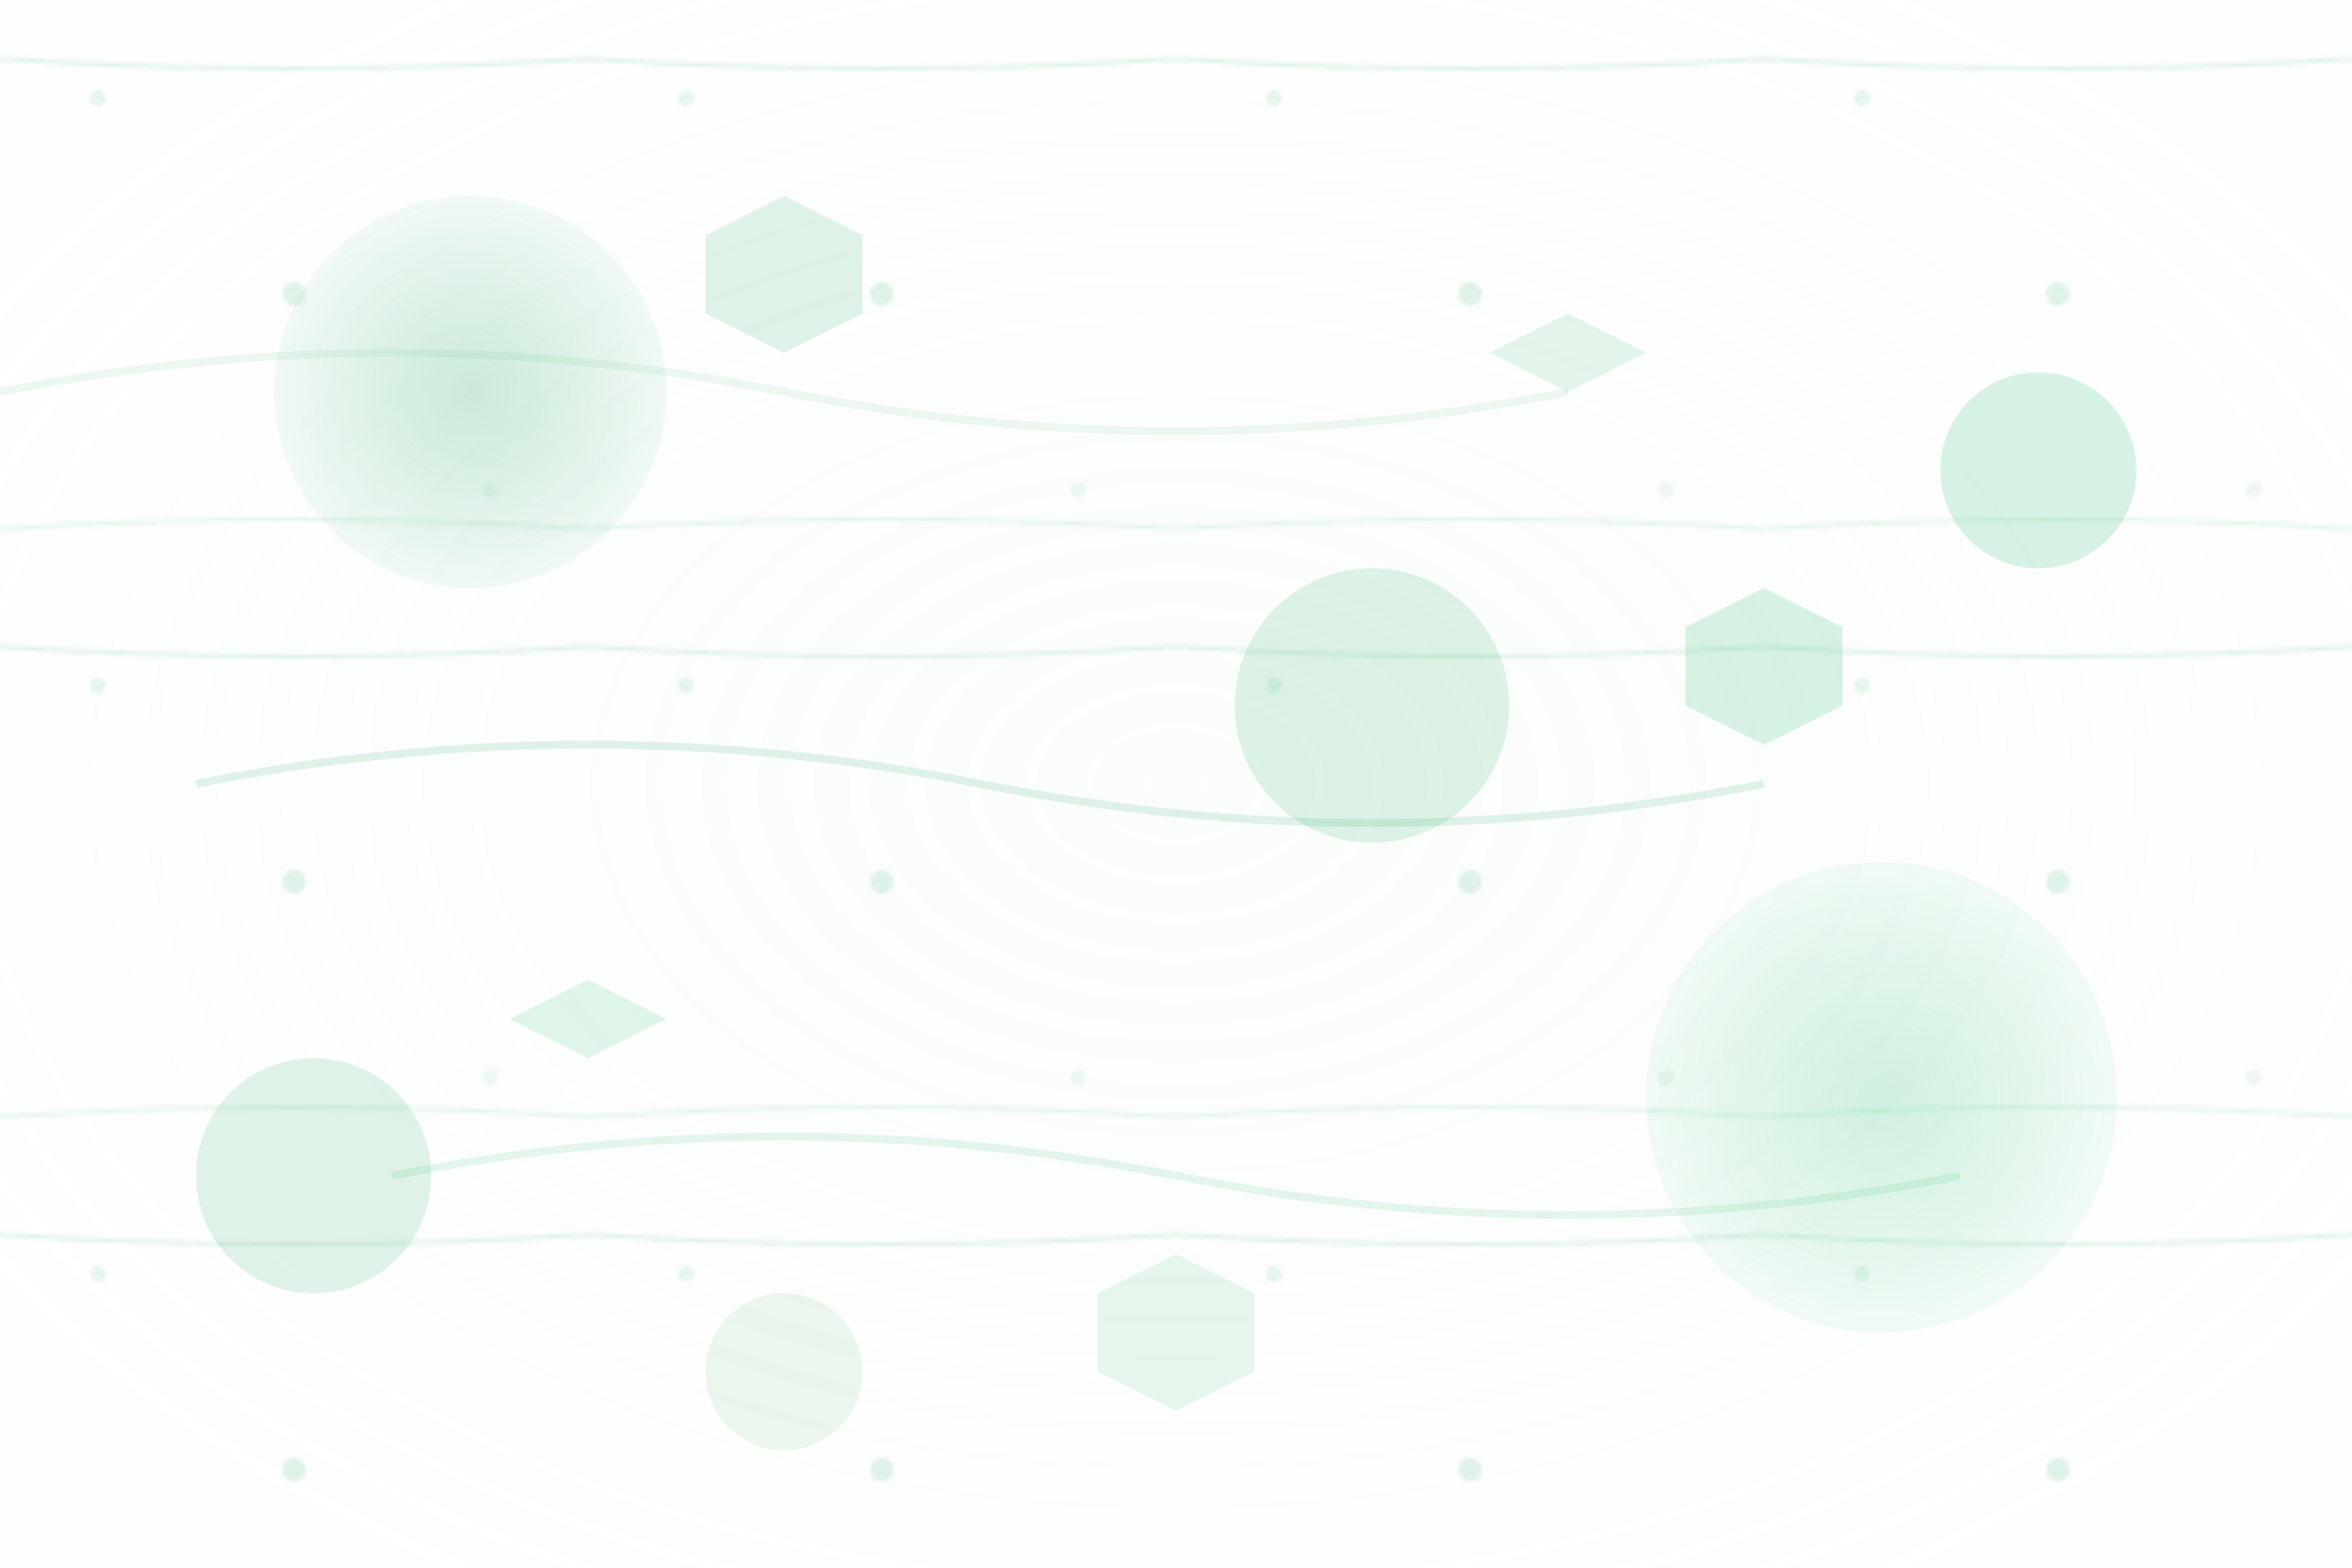 <svg xmlns="http://www.w3.org/2000/svg" width="600" height="400" viewBox="0 0 600 400">
  <defs>
    <!-- Gradiente base mais visível -->
    <radialGradient id="mainBg" cx="50%" cy="50%" r="60%">
      <stop offset="0%" style="stop-color:#e8f5e8;stop-opacity:0.2"/>
      <stop offset="100%" style="stop-color:#f0f8f0;stop-opacity:0.1"/>
    </radialGradient>
    
    <!-- Padrão geométrico mais definido -->
    <pattern id="subtlePattern" x="0" y="0" width="150" height="150" patternUnits="userSpaceOnUse">
      <circle cx="75" cy="75" r="3" fill="#00994d" opacity="0.12"/>
      <circle cx="25" cy="25" r="2" fill="#00b359" opacity="0.10"/>
      <circle cx="125" cy="125" r="2" fill="#27ae60" opacity="0.08"/>
      
      <!-- Linhas decorativas mais visíveis -->
      <path d="M0,15 Q75,20 150,15" stroke="#00994d" stroke-width="1" fill="none" opacity="0.12"/>
      <path d="M0,135 Q75,130 150,135" stroke="#00b359" stroke-width="1" fill="none" opacity="0.10"/>
    </pattern>
    
    <!-- Gradientes para elementos -->
    <radialGradient id="elementGrad1" cx="50%" cy="50%" r="50%">
      <stop offset="0%" style="stop-color:#00994d;stop-opacity:0.2"/>
      <stop offset="100%" style="stop-color:#00994d;stop-opacity:0.05"/>
    </radialGradient>
    
    <radialGradient id="elementGrad2" cx="50%" cy="50%" r="50%">
      <stop offset="0%" style="stop-color:#00b359;stop-opacity:0.18"/>
      <stop offset="100%" style="stop-color:#00b359;stop-opacity:0.05"/>
    </radialGradient>
  </defs>
  
  <!-- Fundo base -->
  <rect width="100%" height="100%" fill="url(#mainBg)"/>
  
  <!-- Padrão sutil -->
  <rect width="100%" height="100%" fill="url(#subtlePattern)"/>
  
  <!-- Elementos decorativos grandes mais visíveis -->
  <g>
    <!-- Círculos grandes decorativos -->
    <circle cx="120" cy="100" r="50" fill="url(#elementGrad1)"/>
    <circle cx="480" cy="280" r="60" fill="url(#elementGrad2)"/>
    <circle cx="350" cy="180" r="35" fill="#27ae60" opacity="0.15"/>
    
    <!-- Círculos médios -->
    <circle cx="80" cy="300" r="30" fill="#00994d" opacity="0.12"/>
    <circle cx="520" cy="120" r="25" fill="#00b359" opacity="0.15"/>
    <circle cx="200" cy="350" r="20" fill="#4caf50" opacity="0.10"/>
  </g>
  
  <!-- Formas geométricas adicionais -->
  <g>
    <!-- Hexágonos mais visíveis -->
    <polygon points="200,50 220,60 220,80 200,90 180,80 180,60" fill="#00994d" opacity="0.12"/>
    <polygon points="450,150 470,160 470,180 450,190 430,180 430,160" fill="#00b359" opacity="0.15"/>
    <polygon points="300,320 320,330 320,350 300,360 280,350 280,330" fill="#27ae60" opacity="0.10"/>
    
    <!-- Losangos -->
    <polygon points="400,80 420,90 400,100 380,90" fill="#00994d" opacity="0.10"/>
    <polygon points="150,250 170,260 150,270 130,260" fill="#00b359" opacity="0.12"/>
  </g>
  
  <!-- Ondas decorativas -->
  <g stroke-width="2" fill="none">
    <path d="M50 200 Q 150 180 250 200 T 450 200" stroke="#00994d" opacity="0.12"/>
    <path d="M100 300 Q 200 280 300 300 T 500 300" stroke="#00b359" opacity="0.10"/>
    <path d="M0 100 Q 100 80 200 100 T 400 100" stroke="#27ae60" opacity="0.08"/>
  </g>
</svg>
